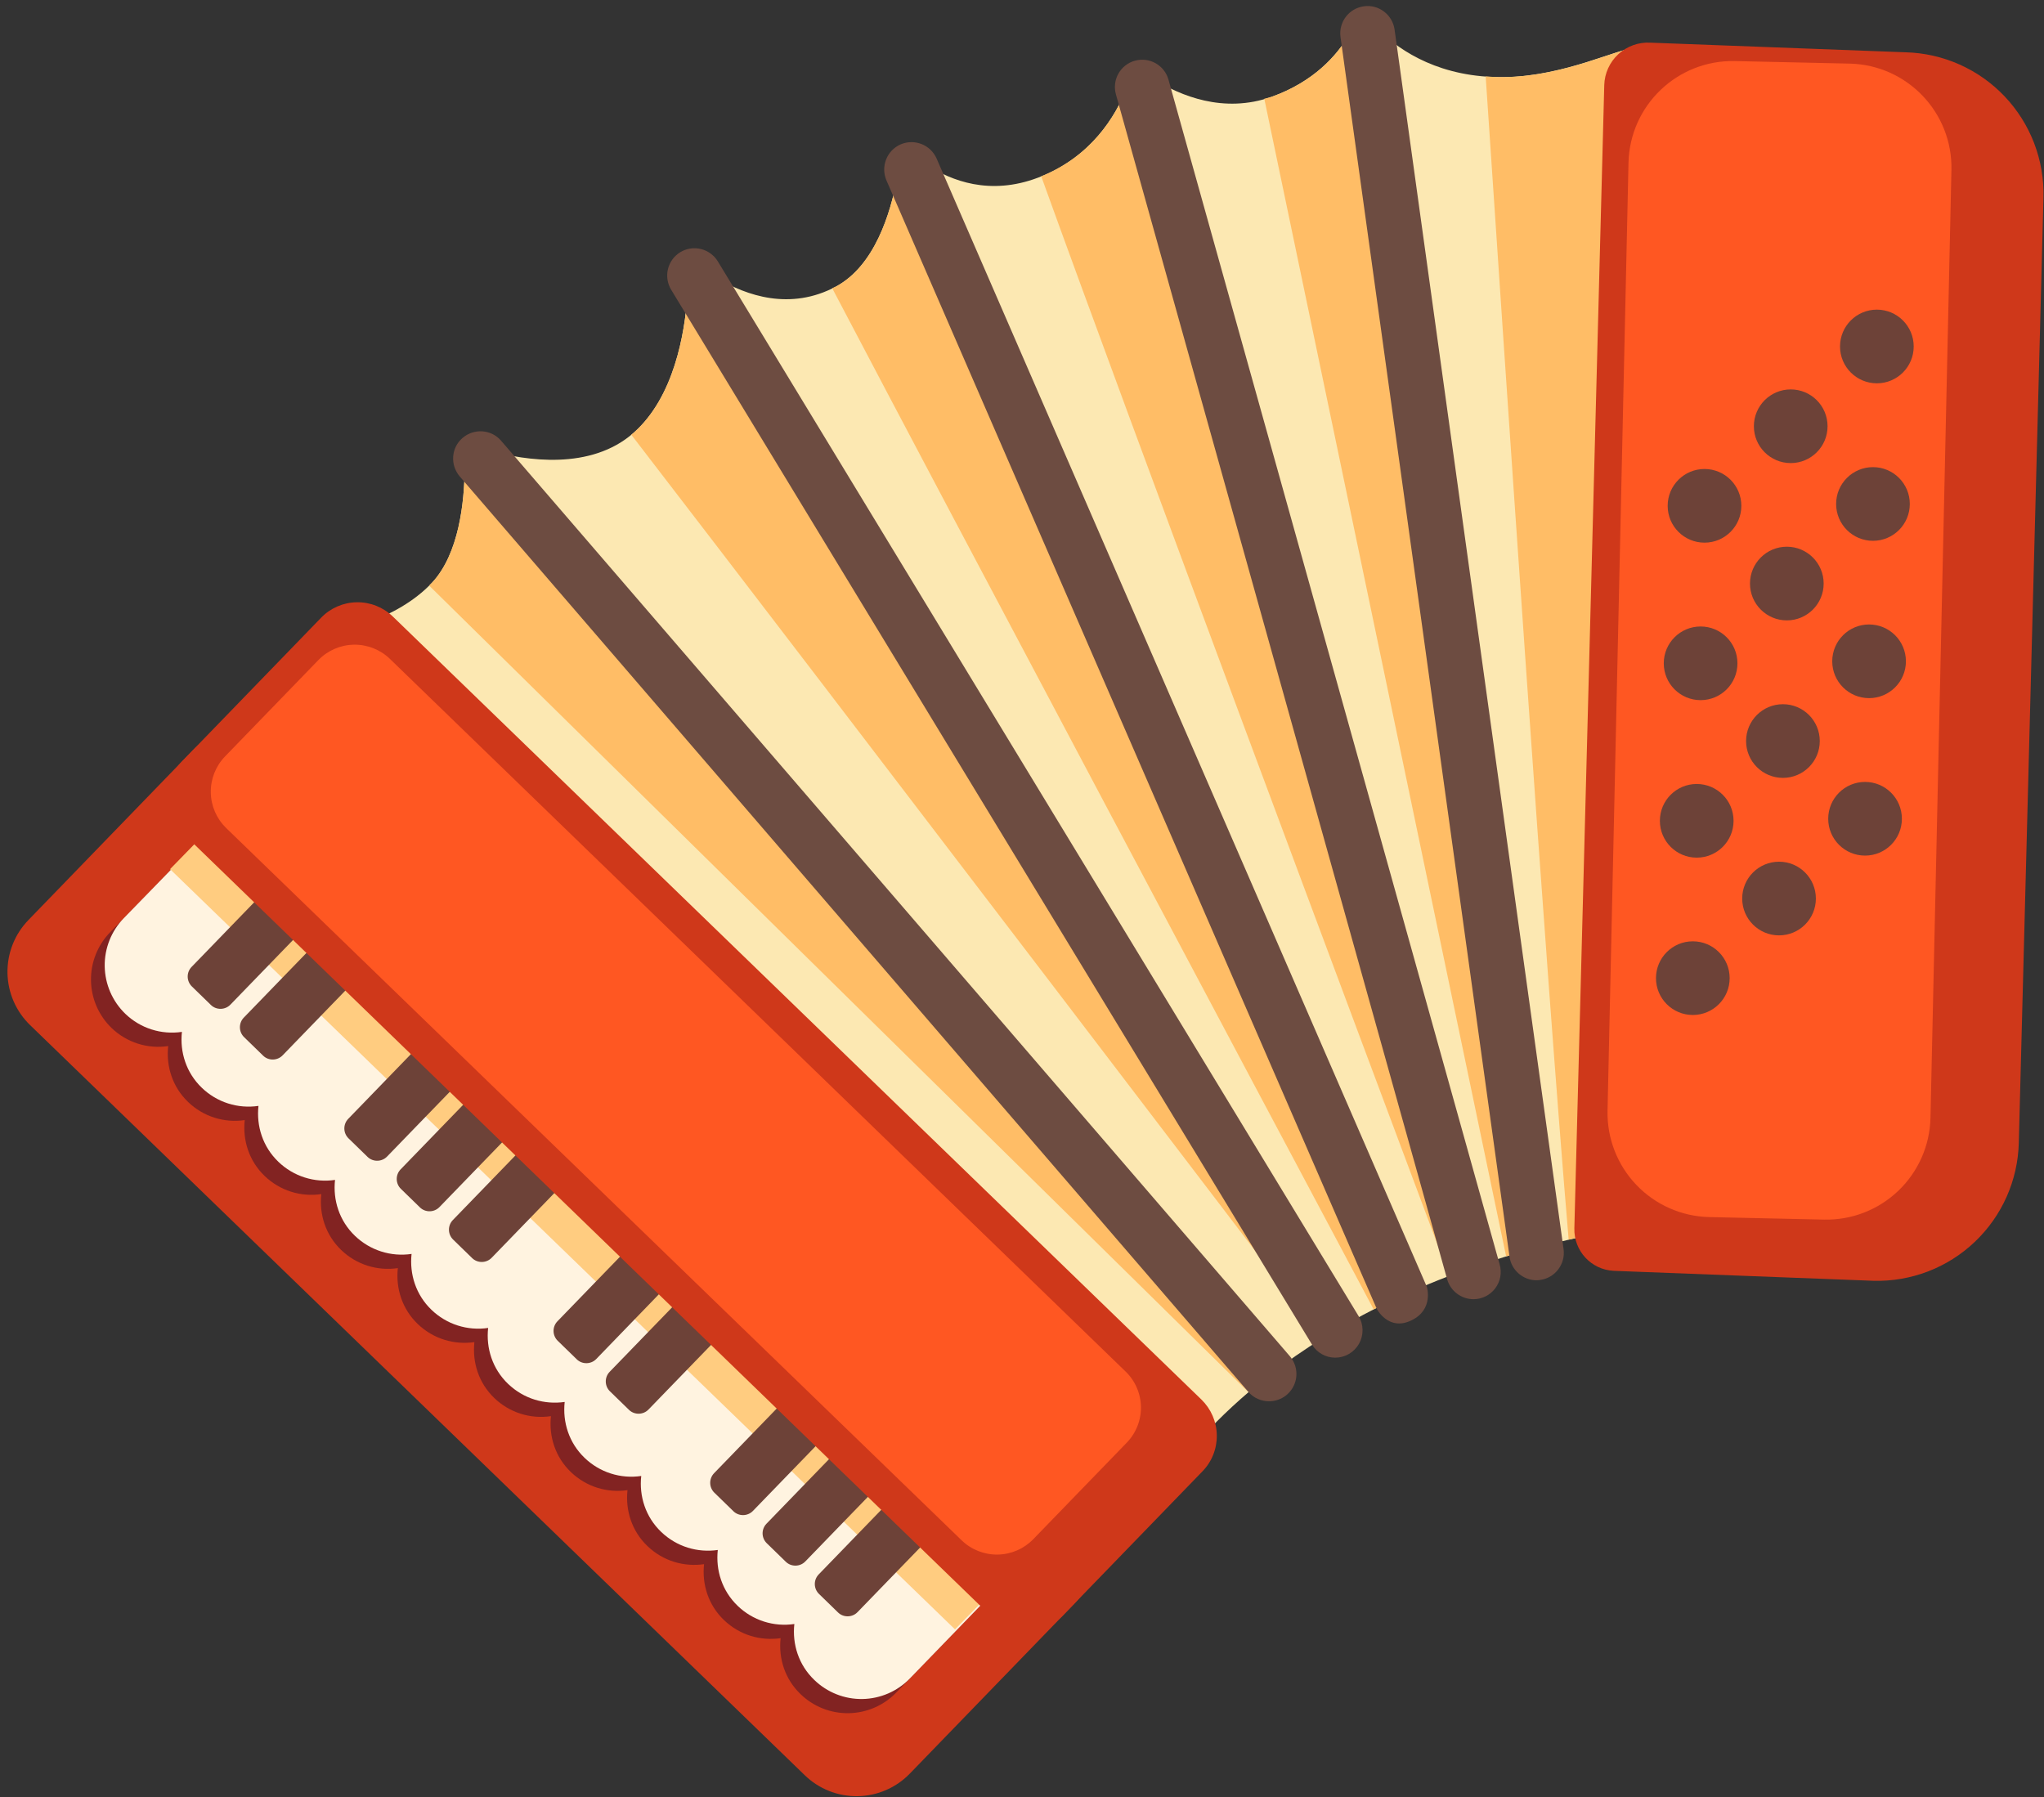 <svg width="257" height="226" viewBox="0 0 257 226" fill="none" xmlns="http://www.w3.org/2000/svg">
<rect x="0" y="0" width="257" height="226" fill="#333333" stroke="none"/>
<path d="M228.062 9.484C227.446 9.208 228.976 6.701 205.603 6.063C203.564 6 196.828 9.59 189.136 9.697C181.169 9.803 176.175 6.488 173.498 3.917C172.308 2.77 170.417 3.067 169.567 4.47C168.059 6.998 165.19 10.27 159.921 12.161C153.823 14.35 148.32 11.97 145.217 10.037C143.921 9.229 142.179 9.803 141.605 11.226C140.245 14.605 137.164 19.832 130.514 22.339C124.458 24.634 119.593 22.721 116.597 20.767C116.253 20.543 115.86 20.407 115.452 20.372C115.044 20.337 114.632 20.404 114.257 20.565C113.88 20.727 113.55 20.98 113.294 21.3C113.039 21.621 112.867 22 112.793 22.403C111.965 26.844 109.967 33.409 105.123 36.023C99.343 39.125 93.798 37.127 90.292 35.045C88.677 34.068 86.595 35.088 86.446 36.979C86.106 42.057 84.704 49.961 79.689 54.402C74.271 59.204 66.091 57.908 61.565 56.676C59.971 56.251 58.441 57.441 58.42 59.098C58.378 63.114 57.719 69.637 54.319 73.27C49.751 78.136 42.315 79.389 42.315 79.389L148.723 183.418C151.209 180.762 165.551 161.278 204.137 154.479C207.813 153.82 224.365 151.674 225.959 150.612C228.126 149.146 226.001 134.91 226.108 131.425L226.936 101.253C227.467 81.578 228.02 61.903 228.551 42.227C228.742 35.385 228.934 28.522 229.104 21.68C229.167 19.216 229.55 16.56 229.316 14.095C229.061 10.993 229.443 10.1 228.062 9.484Z" fill="#FCE8B2"/>
<path d="M59.377 57.143C58.825 57.59 58.442 58.291 58.421 59.098C58.379 63.114 57.72 69.637 54.32 73.27C54.193 73.398 54.065 73.504 53.959 73.632L156.947 175.026L59.377 57.143ZM87.956 34.897C87.148 35.237 86.532 35.981 86.447 36.979C86.107 42.057 84.705 49.962 79.69 54.402L79.371 54.657C104.699 87.549 165.574 167.462 165.574 167.462L87.956 34.897ZM112.794 22.403C111.965 26.844 109.968 33.41 105.124 36.023C104.954 36.108 104.805 36.151 104.635 36.236C120.592 66.641 157.202 135.505 172.713 164.636L173.988 163.998L114.09 20.661C113.453 21.001 112.943 21.617 112.794 22.403ZM141.606 11.227C140.289 14.542 137.272 19.599 130.918 22.169C142.371 53.935 170.461 129.024 182.211 160.407C182.678 160.237 183.167 160.067 183.634 159.876L143.858 9.697C142.902 9.718 141.989 10.271 141.606 11.227ZM169.568 4.47C168.06 6.999 165.191 10.271 159.922 12.162C159.603 12.268 159.284 12.332 158.965 12.417L189.371 157.964C190.306 157.688 191.262 157.39 192.239 157.135L171.055 3.323C170.439 3.493 169.908 3.875 169.568 4.47ZM204.436 6.255C201.61 6.977 195.724 9.612 189.137 9.697C188.33 9.718 187.565 9.655 186.8 9.612C189.244 46.01 194.322 121.694 197.233 155.86C197.764 155.733 198.316 155.627 198.869 155.499C199.124 147.128 199.23 136.291 199.23 136.291L204.436 6.255Z" fill="#FFBD66"/>
<path d="M159.56 176.195C158.582 176.195 157.626 175.791 156.946 175.005L57.804 59.906C56.572 58.461 56.721 56.294 58.165 55.061C59.61 53.829 61.778 53.978 63.01 55.422L162.173 170.522C162.602 171.021 162.879 171.632 162.97 172.284C163.062 172.935 162.964 173.6 162.689 174.197C162.414 174.796 161.973 175.302 161.418 175.656C160.863 176.009 160.218 176.196 159.56 176.195ZM167.889 170.713C166.72 170.713 165.594 170.118 164.957 169.056L84.385 36.427C83.914 35.649 83.771 34.716 83.986 33.832C84.201 32.948 84.757 32.185 85.532 31.71C86.311 31.239 87.243 31.096 88.127 31.311C89.011 31.526 89.774 32.082 90.249 32.857L170.821 165.486C171.137 166.007 171.309 166.603 171.319 167.212C171.329 167.821 171.178 168.423 170.88 168.954C170.581 169.486 170.147 169.929 169.622 170.238C169.097 170.547 168.498 170.711 167.889 170.713ZM173.095 164.551L111.455 22.68C110.711 20.937 111.497 18.919 113.24 18.154C114.982 17.41 117 18.196 117.765 19.939L179.405 161.81C179.405 161.81 180.298 164.657 177.472 166.017C174.561 167.441 173.095 164.551 173.095 164.551ZM185.27 163.361C183.761 163.361 182.38 162.362 181.955 160.854L140.309 11.864C139.799 10.037 140.862 8.146 142.689 7.636C144.516 7.126 146.407 8.189 146.917 10.016L188.563 159.005C188.706 159.514 188.729 160.05 188.632 160.569C188.533 161.089 188.316 161.579 187.998 162C187.678 162.423 187.266 162.765 186.793 163.001C186.32 163.237 185.798 163.36 185.27 163.361ZM193.195 160.981C191.516 160.981 190.029 159.728 189.795 158.007L168.548 4.662C168.293 2.77 169.61 1.049 171.48 0.794C173.35 0.518 175.092 1.857 175.347 3.727L196.595 157.072C196.85 158.942 195.532 160.684 193.662 160.939C193.514 160.96 193.365 160.981 193.195 160.981Z" fill="#6D4C41"/>
<path d="M197.949 154.459C197.886 157.285 200.053 159.644 202.879 159.793L235.558 161.046C237.896 161.108 240.224 160.71 242.408 159.872C244.593 159.034 246.59 157.774 248.287 156.163C249.984 154.554 251.347 152.624 252.299 150.488C253.25 148.35 253.771 146.047 253.831 143.708L256.933 24.848C256.995 22.51 256.596 20.182 255.759 17.998C254.921 15.814 253.66 13.816 252.05 12.119C250.44 10.422 248.511 9.059 246.374 8.108C244.237 7.157 241.933 6.636 239.595 6.575L207.49 5.364C206.758 5.325 206.025 5.434 205.336 5.683C204.647 5.931 204.014 6.315 203.476 6.812C202.938 7.31 202.503 7.909 202.201 8.576C201.897 9.244 201.731 9.965 201.71 10.697L197.949 154.459ZM135.12 201.608L114.403 223.005C113.55 223.888 112.531 224.593 111.405 225.082C110.279 225.57 109.067 225.831 107.839 225.852C106.611 225.871 105.392 225.649 104.251 225.197C103.11 224.744 102.068 224.072 101.187 223.217L3.787 128.898C2.905 128.045 2.199 127.026 1.71 125.9C1.222 124.774 0.96 123.562 0.941 122.334C0.921 121.107 1.143 119.888 1.595 118.746C2.047 117.605 2.72 116.564 3.575 115.682L24.291 94.286C25.145 93.403 26.164 92.697 27.29 92.209C28.416 91.721 29.628 91.459 30.855 91.439C32.083 91.42 33.302 91.642 34.444 92.094C35.585 92.546 36.626 93.219 37.508 94.073L134.886 188.392C138.604 191.983 138.711 197.89 135.12 201.608Z" fill="#CF381A"/>
<path d="M13.838 117.233C13.06 118.034 12.447 118.982 12.036 120.021C11.624 121.059 11.422 122.168 11.44 123.286C11.457 124.403 11.695 125.505 12.139 126.53C12.584 127.555 13.226 128.482 14.029 129.259C14.962 130.158 16.089 130.831 17.323 131.225C18.558 131.619 19.866 131.724 21.147 131.533C20.871 134.061 21.678 136.675 23.654 138.566C24.587 139.465 25.715 140.137 26.949 140.532C28.183 140.925 29.491 141.03 30.772 140.839C30.496 143.368 31.304 145.981 33.28 147.872C34.213 148.771 35.34 149.444 36.574 149.838C37.808 150.232 39.116 150.337 40.398 150.146C40.121 152.674 40.929 155.288 42.905 157.179C43.838 158.078 44.965 158.75 46.199 159.145C47.433 159.538 48.742 159.643 50.023 159.452C49.747 161.981 50.554 164.594 52.53 166.485C54.506 168.376 57.12 169.12 59.648 168.759C59.372 171.287 60.179 173.901 62.155 175.792C63.088 176.691 64.215 177.363 65.45 177.758C66.684 178.151 67.992 178.257 69.273 178.065C68.997 180.594 69.805 183.207 71.781 185.098C73.757 186.989 76.37 187.733 78.899 187.372C78.622 189.9 79.43 192.514 81.406 194.405C83.382 196.296 85.995 197.04 88.524 196.678C88.248 199.207 89.055 201.82 91.031 203.711C93.007 205.602 95.621 206.346 98.149 205.985C97.873 208.513 98.68 211.127 100.656 213.018C101.458 213.796 102.405 214.408 103.444 214.82C104.483 215.231 105.592 215.434 106.709 215.416C107.826 215.398 108.929 215.16 109.954 214.716C110.979 214.271 111.906 213.63 112.683 212.827L133.505 191.324L34.788 95.709L13.838 117.233Z" fill="#822322"/>
<path d="M15.565 115.449C14.787 116.25 14.174 117.198 13.763 118.236C13.351 119.275 13.148 120.384 13.166 121.501C13.184 122.619 13.422 123.721 13.866 124.746C14.31 125.771 14.953 126.698 15.756 127.475C16.689 128.373 17.816 129.047 19.05 129.44C20.284 129.834 21.592 129.94 22.874 129.749C22.598 132.277 23.405 134.89 25.381 136.782C26.314 137.68 27.441 138.353 28.675 138.747C29.909 139.141 31.218 139.246 32.499 139.055C32.223 141.584 33.03 144.197 35.006 146.088C35.939 146.986 37.066 147.66 38.3 148.053C39.535 148.447 40.843 148.553 42.124 148.362C41.848 150.89 42.655 153.504 44.631 155.395C45.564 156.293 46.692 156.966 47.926 157.36C49.16 157.754 50.468 157.859 51.749 157.668C51.473 160.197 52.281 162.81 54.257 164.701C55.19 165.599 56.317 166.273 57.551 166.666C58.785 167.06 60.093 167.166 61.375 166.975C61.098 169.503 61.906 172.117 63.882 174.008C65.858 175.899 68.471 176.642 71 176.281C70.724 178.81 71.531 181.423 73.507 183.314C74.44 184.212 75.567 184.886 76.802 185.279C78.035 185.673 79.343 185.779 80.625 185.588C80.349 188.116 81.156 190.73 83.132 192.621C85.108 194.512 87.722 195.255 90.25 194.894C89.974 197.423 90.781 200.036 92.758 201.927C93.691 202.826 94.818 203.499 96.052 203.892C97.286 204.287 98.594 204.392 99.876 204.201C99.599 206.729 100.407 209.343 102.383 211.234C103.184 212.011 104.132 212.624 105.171 213.035C106.209 213.447 107.318 213.65 108.436 213.632C109.553 213.614 110.655 213.376 111.68 212.932C112.705 212.487 113.632 211.846 114.409 211.042L135.232 189.54L36.515 93.925L15.565 115.449Z" fill="#FFF3E0"/>
<path d="M21.382 109.287L120.078 204.881L135.079 189.54L36.361 93.925L21.382 109.287Z" fill="#FFCC80"/>
<path d="M44.074 110.731L28.967 126.327C28.308 127.007 27.203 127.029 26.523 126.37L24.122 124.033C23.795 123.713 23.607 123.277 23.599 122.82C23.591 122.363 23.764 121.921 24.08 121.589L39.187 105.993C39.845 105.313 40.95 105.292 41.63 105.951L44.031 108.288C44.711 108.947 44.732 110.052 44.074 110.731ZM50.639 117.106L35.532 132.702C34.873 133.382 33.769 133.403 33.089 132.744L30.688 130.407C30.36 130.087 30.172 129.651 30.165 129.194C30.157 128.737 30.329 128.295 30.645 127.963L45.752 112.368C46.411 111.688 47.516 111.666 48.196 112.325L50.597 114.662C51.277 115.321 51.298 116.405 50.639 117.106ZM63.77 129.833L48.663 145.429C48.005 146.109 46.9 146.13 46.22 145.472L43.819 143.134C43.492 142.815 43.303 142.379 43.296 141.921C43.288 141.464 43.46 141.022 43.776 140.691L58.883 125.095C59.542 124.415 60.647 124.394 61.327 125.052L63.728 127.39C63.895 127.545 64.028 127.733 64.121 127.941C64.213 128.15 64.263 128.375 64.267 128.603C64.271 128.83 64.229 129.057 64.144 129.269C64.058 129.48 63.932 129.672 63.77 129.833ZM70.357 136.186L55.25 151.782C54.591 152.462 53.486 152.483 52.807 151.825L50.406 149.487C50.078 149.168 49.89 148.732 49.882 148.275C49.874 147.817 50.047 147.375 50.363 147.044L65.47 131.448C66.129 130.768 67.234 130.747 67.914 131.406L70.315 133.743C70.995 134.423 71.016 135.506 70.357 136.186ZM76.923 142.561L61.816 158.156C61.157 158.836 60.052 158.858 59.372 158.199L56.971 155.862C56.644 155.542 56.456 155.106 56.448 154.649C56.44 154.192 56.613 153.75 56.929 153.418L72.036 137.822C72.695 137.142 73.799 137.121 74.479 137.78L76.88 140.117C77.56 140.776 77.582 141.881 76.923 142.561ZM90.054 155.288L74.968 170.884C74.309 171.564 73.204 171.585 72.525 170.926L70.124 168.589C69.796 168.27 69.608 167.834 69.6 167.376C69.592 166.919 69.765 166.477 70.081 166.146L85.188 150.55C85.847 149.87 86.952 149.849 87.632 150.507L90.033 152.845C90.713 153.503 90.734 154.608 90.054 155.288ZM96.641 161.641L81.534 177.237C80.875 177.917 79.77 177.938 79.09 177.279L76.689 174.942C76.362 174.623 76.174 174.187 76.166 173.729C76.158 173.272 76.331 172.83 76.647 172.499L91.754 156.903C92.412 156.223 93.517 156.202 94.197 156.86L96.598 159.198C97.278 159.878 97.299 160.961 96.641 161.641ZM109.772 174.39L94.665 189.986C94.006 190.666 92.901 190.687 92.221 190.028L89.82 187.691C89.493 187.371 89.305 186.935 89.297 186.478C89.289 186.021 89.462 185.579 89.778 185.247L104.885 169.652C105.544 168.972 106.648 168.95 107.328 169.609L109.729 171.946C109.896 172.102 110.029 172.29 110.122 172.498C110.215 172.706 110.265 172.931 110.268 173.159C110.273 173.387 110.231 173.614 110.145 173.825C110.06 174.036 109.933 174.228 109.772 174.39ZM116.359 180.743L101.252 196.339C100.593 197.019 99.488 197.04 98.808 196.381L96.407 194.044C96.08 193.724 95.892 193.288 95.883 192.831C95.876 192.374 96.048 191.932 96.365 191.6L111.472 176.005C112.13 175.325 113.235 175.303 113.915 175.962L116.316 178.299C116.996 178.958 117.017 180.063 116.359 180.743ZM122.924 187.117L107.817 202.713C107.158 203.393 106.054 203.414 105.374 202.756L102.973 200.418C102.645 200.099 102.458 199.663 102.449 199.205C102.441 198.748 102.614 198.306 102.93 197.975L118.037 182.379C118.696 181.699 119.801 181.678 120.481 182.336L122.882 184.674C123.562 185.332 123.583 186.416 122.924 187.117Z" fill="#6D4238"/>
<path d="M151.186 185.01L133.657 203.113C132.481 204.327 130.872 205.025 129.183 205.053C127.494 205.08 125.862 204.437 124.648 203.262L22.998 104.779C21.785 103.603 21.087 101.994 21.059 100.305C21.032 98.616 21.675 96.985 22.85 95.77L40.379 77.667C41.554 76.453 43.163 75.756 44.853 75.728C46.542 75.7 48.173 76.344 49.388 77.518L151.059 175.98C151.66 176.565 152.141 177.262 152.474 178.032C152.806 178.802 152.983 179.63 152.995 180.469C153.007 181.307 152.853 182.14 152.543 182.919C152.232 183.699 151.772 184.409 151.186 185.01Z" fill="#CF381A"/>
<path d="M141.651 181.422L129.922 193.533C128.746 194.747 127.138 195.444 125.448 195.472C123.759 195.5 122.127 194.856 120.913 193.682L28.443 104.123C27.229 102.947 26.532 101.339 26.504 99.649C26.476 97.959 27.12 96.328 28.294 95.114L40.023 83.003C41.198 81.789 42.807 81.091 44.496 81.063C46.186 81.036 47.817 81.679 49.032 82.854L141.481 172.413C142.09 172.989 142.578 173.681 142.917 174.449C143.256 175.216 143.439 176.043 143.454 176.882C143.47 177.721 143.319 178.554 143.01 179.333C142.699 180.112 142.238 180.823 141.651 181.422ZM229.361 153.354L214.913 153.035C211.445 152.956 208.151 151.504 205.753 148.998C203.355 146.493 202.049 143.138 202.122 139.67L204.757 20.47C204.927 13.246 210.897 7.53 218.121 7.679L232.57 7.998C239.794 8.168 245.51 14.138 245.361 21.363L242.726 140.563C242.647 144.03 241.196 147.325 238.69 149.722C236.184 152.121 232.829 153.427 229.361 153.354Z" fill="#FF5722"/>
<path d="M214.314 68.234C216.872 68.234 218.946 66.16 218.946 63.602C218.946 61.044 216.872 58.97 214.314 58.97C211.755 58.97 209.682 61.044 209.682 63.602C209.682 66.16 211.755 68.234 214.314 68.234Z" fill="#6D4238"/>
<path d="M213.824 88.037C216.383 88.037 218.456 85.964 218.456 83.405C218.456 80.847 216.383 78.773 213.824 78.773C211.266 78.773 209.192 80.847 209.192 83.405C209.192 85.964 211.266 88.037 213.824 88.037Z" fill="#6D4238"/>
<path d="M213.335 107.841C215.893 107.841 217.967 105.767 217.967 103.209C217.967 100.65 215.893 98.577 213.335 98.577C210.777 98.577 208.703 100.65 208.703 103.209C208.703 105.767 210.777 107.841 213.335 107.841Z" fill="#6D4238"/>
<path d="M212.845 127.624C215.403 127.624 217.477 125.55 217.477 122.992C217.477 120.434 215.403 118.36 212.845 118.36C210.287 118.36 208.213 120.434 208.213 122.992C208.213 125.55 210.287 127.624 212.845 127.624Z" fill="#6D4238"/>
<path d="M235.985 48.198C238.543 48.198 240.617 46.124 240.617 43.566C240.617 41.007 238.543 38.934 235.985 38.934C233.427 38.934 231.353 41.007 231.353 43.566C231.353 46.124 233.427 48.198 235.985 48.198Z" fill="#6D4238"/>
<path d="M235.495 68.001C238.054 68.001 240.127 65.927 240.127 63.369C240.127 60.811 238.054 58.737 235.495 58.737C232.937 58.737 230.863 60.811 230.863 63.369C230.863 65.927 232.937 68.001 235.495 68.001Z" fill="#6D4238"/>
<path d="M235.006 87.784C237.564 87.784 239.638 85.71 239.638 83.152C239.638 80.594 237.564 78.52 235.006 78.52C232.447 78.52 230.374 80.594 230.374 83.152C230.374 85.71 232.447 87.784 235.006 87.784Z" fill="#6D4238"/>
<path d="M234.5 107.583C237.058 107.583 239.132 105.51 239.132 102.951C239.132 100.393 237.058 98.319 234.5 98.319C231.941 98.319 229.868 100.393 229.868 102.951C229.868 105.51 231.941 107.583 234.5 107.583Z" fill="#6D4238"/>
<path d="M225.154 58.228C227.712 58.228 229.786 56.155 229.786 53.596C229.786 51.038 227.712 48.964 225.154 48.964C222.596 48.964 220.522 51.038 220.522 53.596C220.522 56.155 222.596 58.228 225.154 58.228Z" fill="#6D4238"/>
<path d="M224.664 78.007C227.222 78.007 229.296 75.933 229.296 73.375C229.296 70.817 227.222 68.743 224.664 68.743C222.106 68.743 220.032 70.817 220.032 73.375C220.032 75.933 222.106 78.007 224.664 78.007Z" fill="#6D4238"/>
<path d="M224.174 97.81C226.733 97.81 228.807 95.737 228.807 93.178C228.807 90.62 226.733 88.546 224.174 88.546C221.616 88.546 219.542 90.62 219.542 93.178C219.542 95.737 221.616 97.81 224.174 97.81Z" fill="#6D4238"/>
<path d="M223.685 117.614C226.243 117.614 228.317 115.54 228.317 112.982C228.317 110.424 226.243 108.35 223.685 108.35C221.127 108.35 219.053 110.424 219.053 112.982C219.053 115.54 221.127 117.614 223.685 117.614Z" fill="#6D4238"/>
</svg>
